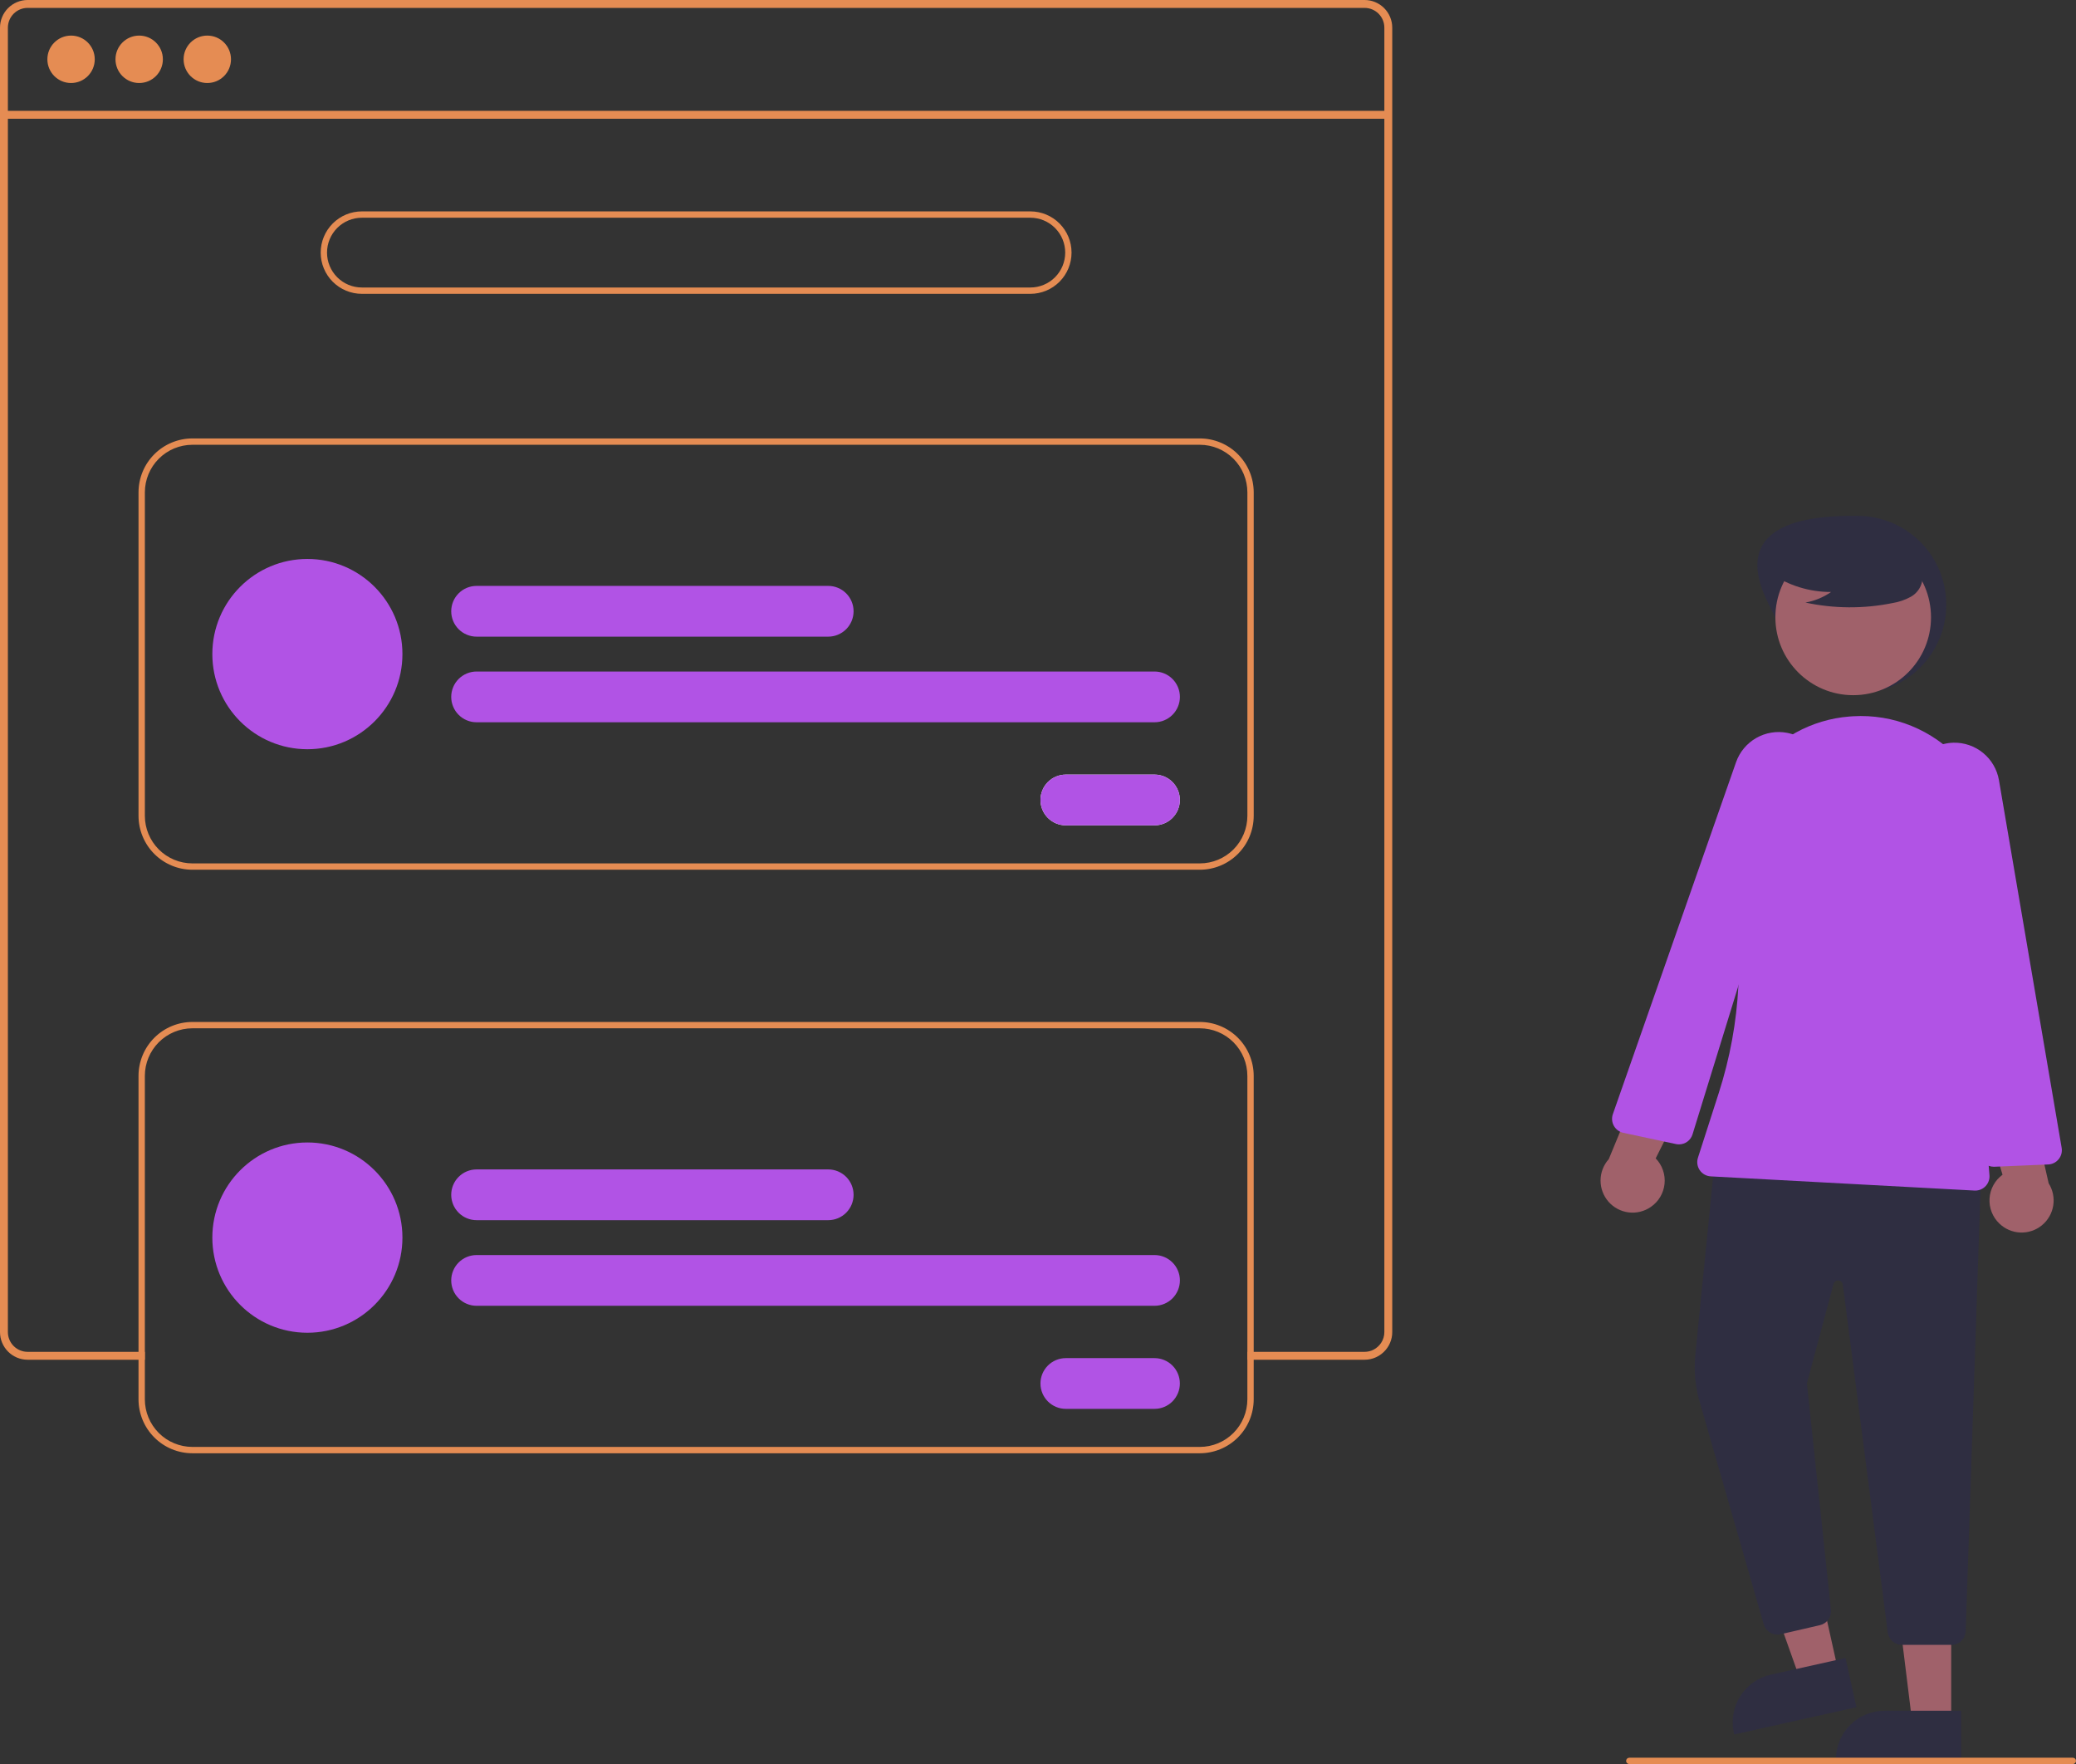 <svg width="399" height="339" viewBox="0 0 399 339" fill="none" xmlns="http://www.w3.org/2000/svg">
<rect x="0" y="0" width="399" height="339" fill="#333333" stroke="none"/>
<g clip-path="url(#clip0_141_521)">
<path d="M339.968 116.196C344.237 124.596 347.601 133.26 357.017 133.26C361.539 133.26 365.875 131.463 369.073 128.262C372.27 125.062 374.067 120.722 374.067 116.196C374.067 111.67 372.27 107.33 369.073 104.13C365.875 100.93 361.539 99.132 357.017 99.132C347.448 99.012 332.022 100.561 339.968 116.196Z" fill="#2F2E41"/>
<path d="M353.369 321.417L346.082 323.042L336.352 295.687L347.106 293.288L353.369 321.417Z" fill="#A0616A"/>
<path d="M356.801 328.072L333.307 333.312L333.241 333.015C332.973 331.813 332.945 330.57 333.157 329.357C333.369 328.144 333.818 326.985 334.478 325.945C335.138 324.906 335.996 324.007 337.003 323.299C338.01 322.592 339.146 322.09 340.347 321.822L340.348 321.822L354.697 318.622L356.801 328.072Z" fill="#2F2E41"/>
<path d="M375.014 331.194H367.549L363.997 302.375L375.015 302.376L375.014 331.194Z" fill="#A0616A"/>
<path d="M376.918 338.437L352.847 338.437V338.132C352.847 336.9 353.089 335.681 353.56 334.543C354.031 333.406 354.721 332.372 355.591 331.501C356.461 330.63 357.494 329.94 358.631 329.469C359.767 328.997 360.986 328.755 362.216 328.755H362.217L376.918 328.755L376.918 338.437Z" fill="#2F2E41"/>
<path d="M375.064 316.092H365.536C364.874 316.09 364.235 315.849 363.737 315.414C363.238 314.978 362.913 314.377 362.821 313.721L354.185 246.856C354.156 246.646 354.056 246.454 353.901 246.31C353.747 246.167 353.547 246.081 353.337 246.068C353.127 246.054 352.918 246.114 352.747 246.237C352.576 246.361 352.452 246.539 352.398 246.743L347.279 265.836L351.893 309.321C351.971 309.991 351.799 310.666 351.411 311.218C351.022 311.769 350.444 312.158 349.787 312.309L342.23 314.054C341.558 314.206 340.854 314.101 340.256 313.759C339.658 313.417 339.21 312.863 339 312.207L326.829 269.933C325.849 266.835 325.512 263.569 325.839 260.336L329.647 222.225L329.935 222.239L380.775 224.691L377.802 313.446C377.78 314.157 377.481 314.831 376.97 315.325C376.458 315.82 375.774 316.095 375.064 316.092Z" fill="#2F2E41"/>
<path d="M356.178 133.593C364.438 133.593 371.133 126.892 371.133 118.625C371.133 110.358 364.438 103.656 356.178 103.656C347.918 103.656 341.223 110.358 341.223 118.625C341.223 126.892 347.918 133.593 356.178 133.593Z" fill="#A0616A"/>
<path d="M379.636 228.796C379.587 228.796 379.538 228.795 379.488 228.792L328.799 226.064C328.38 226.042 327.972 225.923 327.606 225.718C327.24 225.513 326.926 225.227 326.688 224.881C326.451 224.535 326.295 224.139 326.235 223.724C326.174 223.309 326.209 222.885 326.338 222.485L330.349 210.017C334.645 196.649 335.378 182.39 332.479 168.651C331.719 165.056 331.734 161.34 332.525 157.751C333.315 154.162 334.861 150.784 337.061 147.842C339.224 144.94 341.981 142.534 345.148 140.784C348.315 139.035 351.819 137.982 355.425 137.697C355.673 137.677 355.923 137.66 356.173 137.644C359.988 137.419 363.805 138.048 367.346 139.487C370.888 140.926 374.063 143.138 376.642 145.961C379.22 148.784 381.137 152.148 382.251 155.807C383.365 159.466 383.649 163.328 383.083 167.111L379.549 190.863L382.366 225.833C382.397 226.211 382.349 226.59 382.225 226.948C382.102 227.306 381.906 227.634 381.649 227.913C381.393 228.191 381.081 228.413 380.735 228.565C380.389 228.717 380.014 228.796 379.636 228.796Z" fill="#B153E5"/>
<path d="M317.262 231.953C318.003 231.45 318.625 230.791 319.085 230.022C319.544 229.253 319.829 228.393 319.92 227.502C320.011 226.61 319.906 225.71 319.612 224.864C319.318 224.018 318.842 223.246 318.218 222.604L327.978 203.14L316.749 204.47L309.202 222.75C308.194 223.871 307.631 225.324 307.621 226.832C307.612 228.34 308.155 229.8 309.148 230.934C310.142 232.069 311.516 232.799 313.012 232.986C314.507 233.174 316.019 232.806 317.262 231.953Z" fill="#A0616A"/>
<path d="M384.263 235.125C383.616 234.506 383.113 233.752 382.788 232.917C382.464 232.082 382.326 231.186 382.385 230.292C382.444 229.398 382.698 228.528 383.129 227.743C383.561 226.958 384.159 226.277 384.882 225.748L378.509 204.925L389.358 208.115L393.746 227.4C394.553 228.674 394.865 230.2 394.623 231.689C394.381 233.178 393.602 234.526 392.433 235.478C391.264 236.43 389.787 236.92 388.281 236.855C386.775 236.79 385.346 236.174 384.263 235.125Z" fill="#A0616A"/>
<path d="M383.208 224.216C382.544 224.219 381.901 223.978 381.402 223.539C380.902 223.1 380.58 222.494 380.495 221.834L375.425 183.547L367.335 153.628C366.993 152.363 366.943 151.038 367.188 149.751C367.433 148.464 367.967 147.249 368.75 146.199C369.533 145.149 370.544 144.291 371.706 143.689C372.869 143.088 374.153 142.758 375.462 142.726C377.535 142.682 379.555 143.383 381.157 144.702C382.758 146.021 383.834 147.87 384.19 149.915L396.243 220.576C396.308 220.96 396.291 221.353 396.193 221.73C396.094 222.107 395.917 222.458 395.672 222.761C395.428 223.064 395.122 223.311 394.774 223.486C394.427 223.662 394.046 223.761 393.657 223.777L383.327 224.214C383.288 224.215 383.248 224.216 383.208 224.216Z" fill="#B153E5"/>
<path d="M322.695 219.916C322.499 219.916 322.304 219.896 322.112 219.855L312.001 217.697C311.62 217.615 311.261 217.454 310.948 217.223C310.635 216.992 310.374 216.697 310.183 216.358C309.993 216.018 309.877 215.642 309.843 215.254C309.809 214.866 309.858 214.475 309.986 214.108L333.668 146.456C334.362 144.502 335.732 142.86 337.531 141.827C339.329 140.795 341.437 140.441 343.473 140.828C344.758 141.079 345.969 141.618 347.015 142.406C348.061 143.194 348.914 144.209 349.511 145.376C350.107 146.542 350.431 147.828 350.458 149.138C350.485 150.448 350.214 151.747 349.666 152.937L336.68 181.119L325.302 217.982C325.132 218.542 324.787 219.032 324.318 219.38C323.848 219.728 323.28 219.916 322.695 219.916Z" fill="#B153E5"/>
<path d="M340.308 110.165C343.726 112.522 347.782 113.777 351.933 113.761C350.452 114.788 348.766 115.482 346.992 115.795C352.511 116.98 358.214 117.012 363.746 115.889C364.975 115.692 366.162 115.284 367.253 114.683C367.797 114.379 368.27 113.964 368.643 113.465C369.016 112.966 369.28 112.394 369.418 111.786C369.785 109.684 368.149 107.775 366.448 106.488C363.845 104.548 360.843 103.211 357.66 102.574C354.478 101.938 351.193 102.017 348.045 102.807C345.989 103.339 343.929 104.238 342.594 105.89C341.259 107.542 340.863 110.09 342.135 111.791L340.308 110.165Z" fill="#2F2E41"/>
<path d="M262.269 1.20284e-09H5.31C3.902 0.001 2.552 0.561 1.557 1.558C0.561 2.554 0.001 3.905 0 5.314V255.988C0.001 257.397 0.561 258.749 1.557 259.745C2.552 260.741 3.902 261.302 5.31 261.303H27.839V259.785H5.31C4.304 259.784 3.34 259.384 2.629 258.672C1.918 257.96 1.517 256.995 1.516 255.988V5.314C1.517 4.308 1.918 3.343 2.629 2.631C3.34 1.919 4.304 1.519 5.31 1.518H262.269C263.276 1.517 264.241 1.917 264.954 2.629C265.666 3.341 266.067 4.307 266.069 5.314V255.988C266.069 256.73 265.851 257.455 265.441 258.073C265.077 258.616 264.583 259.061 264.004 259.365C263.468 259.642 262.873 259.786 262.269 259.785H239.739V261.303H262.269C263.036 261.303 263.795 261.136 264.492 260.814C265.189 260.492 265.808 260.023 266.306 259.438C266.348 259.392 266.387 259.343 266.422 259.292C266.739 258.904 266.995 258.47 267.183 258.006C267.45 257.367 267.587 256.681 267.585 255.988V5.314C267.583 3.904 267.022 2.553 266.026 1.556C265.029 0.56 263.678 -2.99603e-05 262.269 1.20284e-09Z" fill="#E58C53"/>
<path d="M266.823 21.302H0.756V22.821H266.823V21.302Z" fill="#E58C53"/>
<path d="M13.659 15.954C16.174 15.954 18.212 13.914 18.212 11.396C18.212 8.879 16.174 6.839 13.659 6.839C11.144 6.839 9.105 8.879 9.105 11.396C9.105 13.914 11.144 15.954 13.659 15.954Z" fill="#E58C53"/>
<path d="M26.75 15.954C29.265 15.954 31.304 13.914 31.304 11.396C31.304 8.879 29.265 6.839 26.75 6.839C24.235 6.839 22.197 8.879 22.197 11.396C22.197 13.914 24.235 15.954 26.75 15.954Z" fill="#E58C53"/>
<path d="M39.842 15.954C42.357 15.954 44.396 13.914 44.396 11.396C44.396 8.879 42.357 6.839 39.842 6.839C37.327 6.839 35.288 8.879 35.288 11.396C35.288 13.914 37.327 15.954 39.842 15.954Z" fill="#E58C53"/>
<path d="M198.032 56.468H69.552C67.453 56.468 65.439 55.633 63.955 54.147C62.47 52.662 61.636 50.647 61.636 48.545C61.636 46.444 62.47 44.429 63.955 42.943C65.439 41.457 67.453 40.623 69.552 40.623H198.032C200.131 40.623 202.144 41.457 203.629 42.943C205.113 44.429 205.947 46.444 205.947 48.545C205.947 50.647 205.113 52.662 203.629 54.147C202.144 55.633 200.131 56.468 198.032 56.468ZM69.552 41.841C67.776 41.841 66.072 42.548 64.816 43.805C63.56 45.062 62.854 46.767 62.854 48.545C62.854 50.323 63.56 52.028 64.816 53.286C66.072 54.543 67.776 55.249 69.552 55.249H198.032C199.808 55.249 201.512 54.543 202.768 53.286C204.024 52.028 204.73 50.323 204.73 48.545C204.73 46.767 204.024 45.062 202.768 43.805C201.512 42.548 199.808 41.841 198.032 41.841H69.552Z" fill="#E58C53"/>
<path d="M230.608 167.138H36.975C34.231 167.135 31.6 166.043 29.659 164.101C27.719 162.158 26.627 159.525 26.624 156.778V94.615C26.627 91.868 27.719 89.235 29.659 87.293C31.6 85.35 34.231 84.258 36.975 84.255H230.608C233.353 84.258 235.984 85.35 237.924 87.293C239.865 89.235 240.957 91.868 240.96 94.615V156.778C240.957 159.525 239.865 162.158 237.924 164.101C235.984 166.043 233.353 167.135 230.608 167.138ZM36.975 85.474C34.554 85.477 32.232 86.441 30.52 88.154C28.808 89.868 27.845 92.192 27.842 94.615V156.778C27.845 159.202 28.808 161.525 30.52 163.239C32.232 164.953 34.554 165.917 36.975 165.92H230.608C233.03 165.917 235.351 164.953 237.064 163.239C238.776 161.525 239.739 159.202 239.742 156.778V94.615C239.739 92.192 238.776 89.868 237.064 88.154C235.351 86.441 233.03 85.477 230.608 85.474H36.975Z" fill="#E58C53"/>
<path d="M159.184 122.345H91.595C90.303 122.345 89.064 121.831 88.151 120.917C87.237 120.002 86.724 118.762 86.724 117.469C86.724 116.176 87.237 114.936 88.151 114.022C89.064 113.107 90.303 112.594 91.595 112.594H159.184C160.476 112.594 161.715 113.107 162.628 114.022C163.542 114.936 164.055 116.176 164.055 117.469C164.055 118.762 163.542 120.002 162.628 120.917C161.715 121.831 160.476 122.345 159.184 122.345Z" fill="#B153E5"/>
<path d="M221.901 138.799H91.595C90.303 138.799 89.064 138.286 88.151 137.371C87.237 136.457 86.724 135.217 86.724 133.924C86.724 132.631 87.237 131.391 88.151 130.476C89.064 129.562 90.303 129.048 91.595 129.048H221.901C223.193 129.048 224.432 129.562 225.346 130.476C226.259 131.391 226.773 132.631 226.773 133.924C226.773 135.217 226.259 136.457 225.346 137.371C224.432 138.286 223.193 138.799 221.901 138.799Z" fill="#B153E5"/>
<path d="M59.078 143.98C69.167 143.98 77.346 135.794 77.346 125.697C77.346 115.599 69.167 107.414 59.078 107.414C48.99 107.414 40.811 115.599 40.811 125.697C40.811 135.794 48.99 143.98 59.078 143.98Z" fill="#B153E5"/>
<path d="M221.894 158.606H204.845C203.553 158.606 202.314 158.093 201.4 157.178C200.487 156.264 199.974 155.024 199.974 153.731C199.974 152.438 200.487 151.198 201.4 150.283C202.314 149.369 203.553 148.855 204.845 148.855H221.894C223.186 148.855 224.425 149.369 225.339 150.283C226.252 151.198 226.765 152.438 226.765 153.731C226.765 155.024 226.252 156.264 225.339 157.178C224.425 158.093 223.186 158.606 221.894 158.606Z" fill="white"/>
<path d="M221.894 158.606H204.845C203.553 158.606 202.314 158.093 201.4 157.178C200.487 156.264 199.974 155.024 199.974 153.731C199.974 152.438 200.487 151.198 201.4 150.283C202.314 149.369 203.553 148.855 204.845 148.855H221.894C223.186 148.855 224.425 149.369 225.339 150.283C226.252 151.198 226.765 152.438 226.765 153.731C226.765 155.024 226.252 156.264 225.339 157.178C224.425 158.093 223.186 158.606 221.894 158.606Z" fill="#B153E5"/>
<path d="M230.606 196.392H36.973C34.229 196.395 31.598 197.488 29.658 199.43C27.717 201.373 26.625 204.005 26.622 206.752V268.915C26.625 271.661 27.717 274.294 29.658 276.236C31.598 278.179 34.229 279.271 36.973 279.275H230.606C233.35 279.272 235.981 278.18 237.922 276.238C239.863 274.295 240.954 271.662 240.957 268.915V206.752C240.954 204.005 239.863 201.372 237.922 199.429C235.981 197.487 233.35 196.394 230.606 196.392ZM239.739 268.915C239.737 271.339 238.774 273.663 237.062 275.377C235.35 277.091 233.027 278.054 230.606 278.056H36.973C34.551 278.053 32.23 277.089 30.518 275.376C28.806 273.662 27.842 271.338 27.839 268.915V206.752C27.842 204.328 28.806 202.005 30.518 200.291C32.23 198.578 34.551 197.613 36.973 197.61H230.606C233.027 197.612 235.35 198.576 237.062 200.29C238.774 202.004 239.737 204.328 239.739 206.752V268.915Z" fill="#E58C53"/>
<path d="M159.184 234.481H91.595C90.303 234.481 89.064 233.968 88.151 233.053C87.237 232.139 86.724 230.899 86.724 229.606C86.724 228.313 87.237 227.073 88.151 226.158C89.064 225.244 90.303 224.73 91.595 224.73H159.184C160.476 224.73 161.715 225.244 162.628 226.158C163.542 227.073 164.055 228.313 164.055 229.606C164.055 230.899 163.542 232.139 162.628 233.053C161.715 233.968 160.476 234.481 159.184 234.481Z" fill="#B153E5"/>
<path d="M221.901 250.936H91.595C90.303 250.936 89.064 250.422 88.151 249.508C87.237 248.594 86.724 247.354 86.724 246.061C86.724 244.767 87.237 243.527 88.151 242.613C89.064 241.699 90.303 241.185 91.595 241.185H221.901C223.193 241.185 224.432 241.699 225.346 242.613C226.259 243.527 226.773 244.767 226.773 246.061C226.773 247.354 226.259 248.594 225.346 249.508C224.432 250.422 223.193 250.936 221.901 250.936Z" fill="#B153E5"/>
<path d="M59.078 256.117C69.167 256.117 77.346 247.931 77.346 237.833C77.346 227.736 69.167 219.55 59.078 219.55C48.99 219.55 40.811 227.736 40.811 237.833C40.811 247.931 48.99 256.117 59.078 256.117Z" fill="#B153E5"/>
<path d="M221.894 270.743H204.845C203.553 270.743 202.314 270.229 201.4 269.315C200.487 268.4 199.974 267.16 199.974 265.867C199.974 264.574 200.487 263.334 201.4 262.42C202.314 261.505 203.553 260.992 204.845 260.992H221.894C223.186 260.992 224.425 261.505 225.339 262.42C226.252 263.334 226.765 264.574 226.765 265.867C226.765 267.16 226.252 268.4 225.339 269.315C224.425 270.229 223.186 270.743 221.894 270.743Z" fill="#B153E5"/>
<path d="M398.391 339H313.144C312.983 339 312.828 338.936 312.713 338.822C312.599 338.707 312.535 338.552 312.535 338.391C312.535 338.229 312.599 338.074 312.713 337.96C312.828 337.845 312.983 337.781 313.144 337.781H398.391C398.553 337.781 398.707 337.845 398.822 337.96C398.936 338.074 399 338.229 399 338.391C399 338.552 398.936 338.707 398.822 338.822C398.707 338.936 398.553 339 398.391 339Z" fill="#E58C53"/>
</g>
<defs>
<clipPath id="clip0_141_521">
<rect width="399" height="339" fill="white"/>
</clipPath>
</defs>
</svg>
